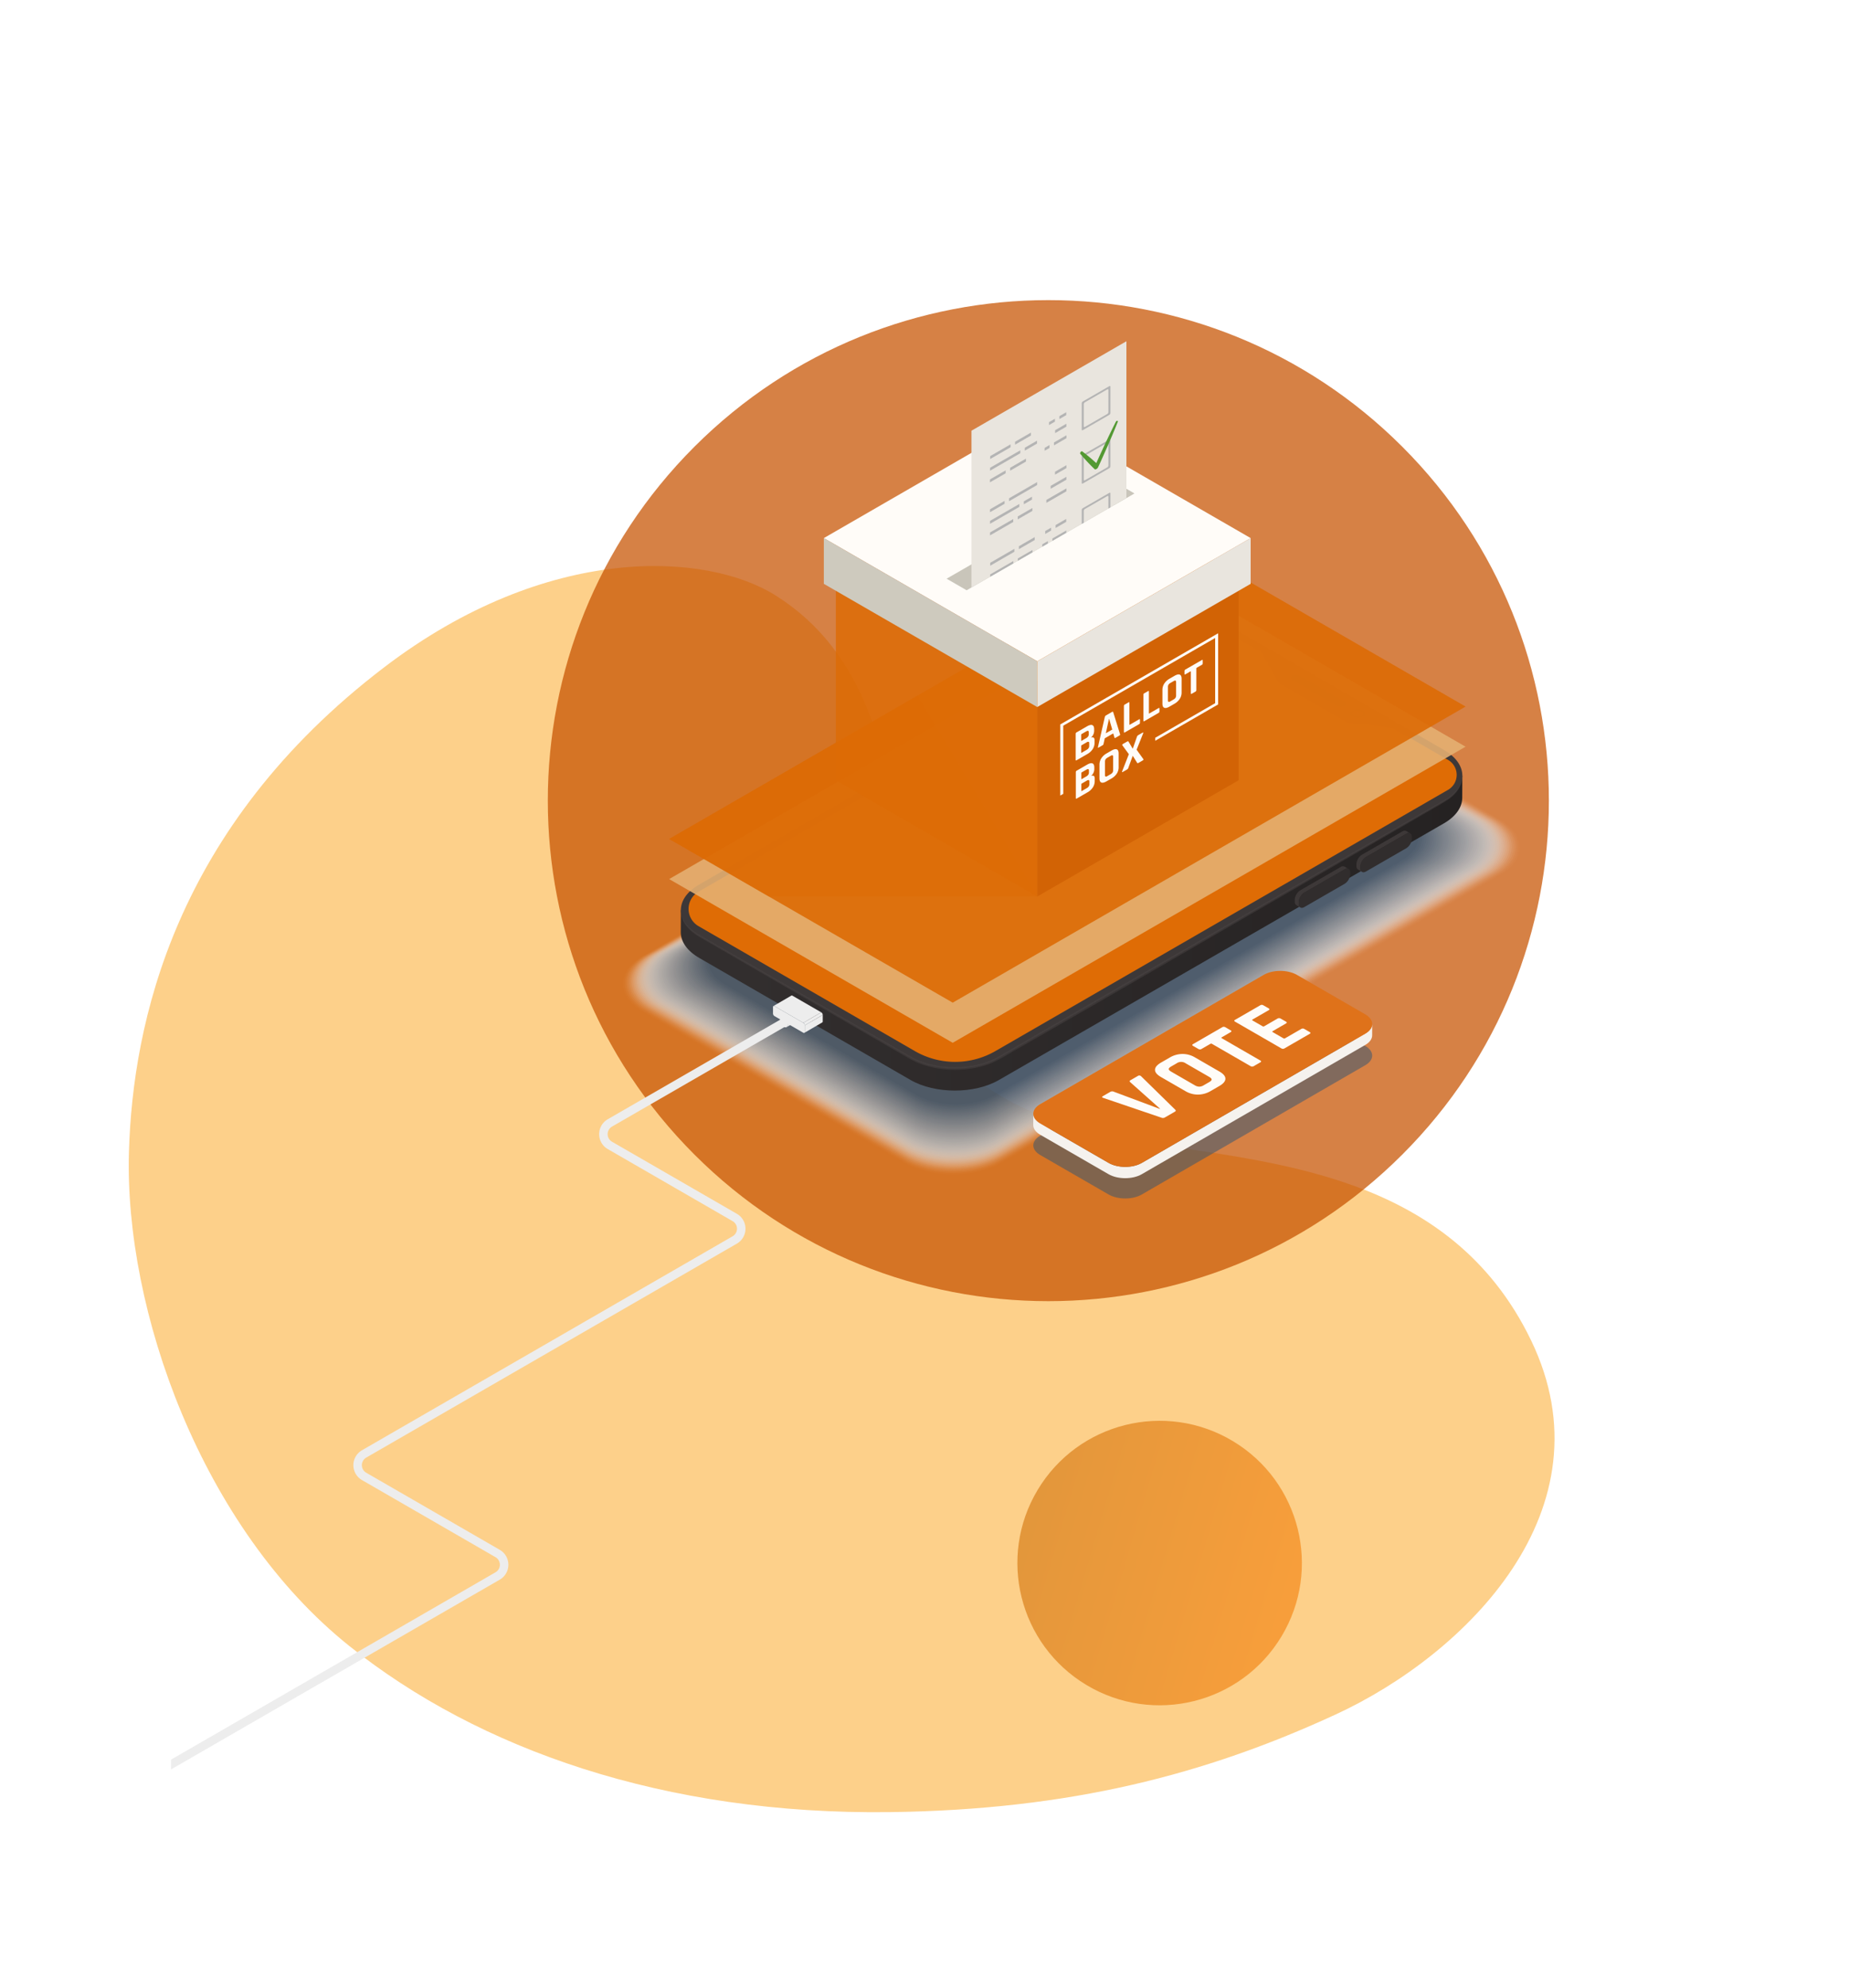 <svg xmlns="http://www.w3.org/2000/svg" xmlns:xlink="http://www.w3.org/1999/xlink" width="1046.13" height="1124.972" viewBox="0 0 1046.13 1124.972"><defs><linearGradient id="a" x1="0.066" y1="0.761" x2="1.269" y2="0.448" gradientUnits="objectBoundingBox"><stop offset="0" stop-color="#ac4704"/><stop offset="1" stop-color="#ff6804"/></linearGradient><filter id="b" x="140.135" y="0" width="905.995" height="905.995" filterUnits="userSpaceOnUse"><feOffset dy="15" input="SourceAlpha"/><feGaussianBlur stdDeviation="17.5" result="c"/><feFlood flood-opacity="0.161"/><feComposite operator="in" in2="c"/><feComposite in="SourceGraphic"/></filter><linearGradient id="d" x1="0.077" y1="0.5" x2="1.077" y2="0.5" gradientUnits="objectBoundingBox"><stop offset="0" stop-color="#322e2e"/><stop offset="1" stop-color="#242121"/></linearGradient><clipPath id="e"><path d="M290.492,174.48,202.813,225.1V108.945l87.679-50.621Z" transform="translate(-202.813 -58.323)" fill="none"/></clipPath></defs><g transform="translate(169.63 -156.621)"><ellipse cx="80.475" cy="80.475" rx="80.475" ry="80.475" transform="translate(458.941 930.557) rotate(31)" opacity="0.6" fill="url(#a)"/><path d="M24.541,540.382C83.753,677.694,185.72,727.22,255.472,746.86c86.458,24.35,216.729,11.586,301.78-53.41,74.063-56.6,135.733-149.491,165.076-274.06,23.381-99.259,22.487-178.429,7.367-257.974S654.927-18.645,551.057,2.979,418.086,122.3,389.228,188.3c-41.454,94.8-86.061,114.147-167.067,99.009S81.171,275.11,38.81,315.65C5.173,347.841-21.374,433.907,24.541,540.382Z" transform="translate(566.199 379.574) rotate(76)" fill="#fb9c0b" opacity="0.48" style="mix-blend-mode:multiply;isolation:isolate"/><g transform="translate(-59.66 194.121)"><g transform="matrix(1, 0, 0, 1, -109.97, -37.5)" filter="url(#b)"><path d="M283.194,0C439.6,0,566.389,126.79,566.389,283.194S439.6,566.389,283.194,566.389,0,439.6,0,283.194,126.79,0,283.194,0Z" transform="translate(192.64 438) rotate(-45)" fill="#c65301" opacity="0.73"/></g><g transform="translate(-13.198 128.186)"><g transform="translate(254.722 141.458)"><g transform="translate(0 42.112)"><g transform="translate(0 21.815)" opacity="0.8"><path d="M122.424,323.3,405.746,159.882c15.065-8.752,39.595-8.747,54.759.009l148.784,85.935c15.162,8.756,15.238,22.967.175,31.719L326.142,440.962c-15.082,8.763-39.595,8.745-54.757-.011L122.6,355.017C107.437,346.261,107.34,332.061,122.424,323.3Z" transform="translate(-111.169 -153.321)" fill="#fff" opacity="0" style="mix-blend-mode:multiply;isolation:isolate"/><path d="M122.832,322.869,405.106,160.056c15.013-8.719,39.458-8.715,54.569.009L607.66,245.539c15.108,8.726,15.186,22.887.173,31.61L325.56,439.96c-15.03,8.734-39.458,8.717-54.566-.009L123.005,354.48C107.9,345.752,107.8,331.6,122.832,322.869Z" transform="translate(-110.65 -153.091)" fill="#fbfcfc" opacity="0.02" style="mix-blend-mode:multiply;isolation:isolate"/><path d="M123.242,322.44,404.465,160.232c14.961-8.689,39.322-8.685,54.38.009l147.186,85.012c15.056,8.7,15.132,22.809.173,31.5L324.98,438.96c-14.98,8.7-39.322,8.685-54.378-.011L123.413,353.94C108.357,345.244,108.26,331.142,123.242,322.44Z" transform="translate(-110.13 -152.86)" fill="#f7f8fa" opacity="0.039" style="mix-blend-mode:multiply;isolation:isolate"/><path d="M123.65,322.01l280.176-161.6c14.907-8.659,39.184-8.657,54.188.009L604.4,244.966c15,8.667,15.08,22.729.173,31.39L324.4,437.96c-14.926,8.672-39.186,8.654-54.188-.011L123.821,353.4C108.819,344.735,108.719,330.682,123.65,322.01Z" transform="translate(-109.61 -152.63)" fill="#f3f5f7" opacity="0.059" style="mix-blend-mode:multiply;isolation:isolate"/><path d="M124.058,321.582l279.128-161c14.855-8.628,39.048-8.624,54,.009l145.586,84.09c14.95,8.635,15.026,22.647.171,31.28l-279.128,161c-14.875,8.644-39.048,8.626-54-.009L124.229,352.861C109.278,344.226,109.181,330.223,124.058,321.582Z" transform="translate(-109.091 -152.4)" fill="#eff2f4" opacity="0.078" style="mix-blend-mode:multiply;isolation:isolate"/><path d="M124.466,321.152,402.545,160.758c14.8-8.6,38.911-8.594,53.812.009l144.786,83.628c14.9,8.6,14.974,22.569.171,31.169L323.233,435.958c-14.822,8.611-38.909,8.594-53.808-.011L124.637,352.323C109.738,343.717,109.641,329.765,124.466,321.152Z" transform="translate(-108.571 -152.169)" fill="#eaeef2" opacity="0.098" style="mix-blend-mode:multiply;isolation:isolate"/><path d="M124.874,320.722,401.9,160.934c14.751-8.568,38.775-8.564,53.622.009l143.989,83.165c14.844,8.574,14.92,22.489.169,31.059L322.653,434.958c-14.771,8.581-38.775,8.564-53.619-.011L125.043,351.784C110.2,343.209,110.1,329.305,124.874,320.722Z" transform="translate(-108.052 -151.939)" fill="#e6ebef" opacity="0.118" style="mix-blend-mode:multiply;isolation:isolate"/><path d="M125.282,320.3,401.266,161.111c14.7-8.54,38.635-8.536,53.431.009l143.186,82.7c14.794,8.544,14.868,22.409.171,30.951L322.071,433.956c-14.719,8.551-38.637,8.536-53.429-.009l-143.191-82.7C110.658,342.7,110.561,328.847,125.282,320.3Z" transform="translate(-107.533 -151.709)" fill="#e2e8ec" opacity="0.137" style="mix-blend-mode:multiply;isolation:isolate"/><path d="M125.69,319.867,400.625,161.285c14.647-8.507,38.5-8.5,53.241.009l142.388,82.242c14.74,8.514,14.816,22.331.169,30.841L321.488,432.956c-14.665,8.52-38.5,8.5-53.239-.011l-142.391-82.24C111.118,342.191,111.023,328.387,125.69,319.867Z" transform="translate(-107.013 -151.479)" fill="#dee4ea" opacity="0.157" style="mix-blend-mode:multiply;isolation:isolate"/><path d="M126.1,319.437,399.985,161.461c14.6-8.477,38.362-8.473,53.053.009l141.589,81.779c14.686,8.484,14.762,22.251.166,30.731L320.906,431.956c-14.613,8.49-38.362,8.473-53.049-.011L126.267,350.168C111.578,341.684,111.483,327.927,126.1,319.437Z" transform="translate(-106.493 -151.248)" fill="#dae1e7" opacity="0.176" style="mix-blend-mode:multiply;isolation:isolate"/><path d="M126.506,319.008,399.344,161.636c14.544-8.447,38.226-8.443,52.863.009L593,242.962c14.637,8.453,14.71,22.171.169,30.62L320.324,430.953c-14.561,8.46-38.224,8.445-52.861-.009L126.675,349.628C112.038,341.174,111.943,327.467,126.506,319.008Z" transform="translate(-105.974 -151.017)" fill="#d6dde4" opacity="0.196" style="mix-blend-mode:multiply;isolation:isolate"/><path d="M126.914,318.579,398.706,161.813c14.49-8.419,38.088-8.414,52.672.006l139.989,80.856c14.583,8.423,14.656,22.093.167,30.512L319.744,429.954c-14.509,8.43-38.088,8.412-52.672-.011L127.081,349.089C112.5,340.666,112.4,327.009,126.914,318.579Z" transform="translate(-105.455 -150.788)" fill="#d2dae2" opacity="0.216" style="mix-blend-mode:multiply;isolation:isolate"/><path d="M127.322,318.15,398.065,161.987c14.438-8.386,37.951-8.382,52.482.009l139.191,80.394c14.531,8.393,14.6,22.013.167,30.4L319.161,428.954c-14.457,8.4-37.952,8.382-52.482-.011L127.488,348.549C112.958,340.159,112.865,326.549,127.322,318.15Z" transform="translate(-104.935 -150.557)" fill="#ced7df" opacity="0.235" style="mix-blend-mode:multiply;isolation:isolate"/><path d="M127.73,317.72,397.425,162.163c14.386-8.356,37.813-8.352,52.294.009L588.108,242.1c14.479,8.363,14.552,21.931.166,30.289L318.579,427.951c-14.405,8.369-37.813,8.354-52.292-.009L127.9,348.012C113.418,339.649,113.325,326.089,127.73,317.72Z" transform="translate(-104.415 -150.327)" fill="#c9d3dc" opacity="0.255" style="mix-blend-mode:multiply;isolation:isolate"/><path d="M128.138,317.29,396.787,162.339c14.332-8.326,37.675-8.321,52.1.009l137.591,79.47c14.425,8.332,14.5,21.853.164,30.181L318,426.951c-14.351,8.339-37.677,8.321-52.1-.011L128.3,347.472C113.878,339.139,113.785,325.629,128.138,317.29Z" transform="translate(-103.896 -150.096)" fill="#c5d0da" opacity="0.275" style="mix-blend-mode:multiply;isolation:isolate"/><path d="M128.546,316.862l267.6-154.349c14.282-8.3,37.539-8.291,51.914.009l136.791,79.01c14.373,8.3,14.446,21.773.164,30.071l-267.6,154.349c-14.3,8.306-37.539,8.291-51.912-.011L128.711,346.933C114.338,338.631,114.245,325.171,128.546,316.862Z" transform="translate(-103.377 -149.866)" fill="#c1cdd7" opacity="0.294" style="mix-blend-mode:multiply;isolation:isolate"/><path d="M128.954,316.433,395.506,162.689c14.23-8.265,37.4-8.261,51.726.009L583.22,241.245c14.321,8.272,14.394,21.693.164,29.961L316.835,424.949c-14.25,8.278-37.4,8.263-51.723-.009L129.119,346.4C114.8,338.124,114.7,324.711,128.954,316.433Z" transform="translate(-102.857 -149.636)" fill="#bdc9d4" opacity="0.314" style="mix-blend-mode:multiply;isolation:isolate"/><path d="M129.362,316l265.5-153.138c14.178-8.235,37.266-8.231,51.535.009l135.191,78.085c14.269,8.242,14.341,21.616.164,29.853l-265.5,153.138c-14.2,8.248-37.266,8.231-51.533-.011L129.526,345.856C115.257,337.614,115.166,324.251,129.362,316Z" transform="translate(-102.337 -149.405)" fill="#b9c6d2" opacity="0.333" style="mix-blend-mode:multiply;isolation:isolate"/><path d="M129.77,315.574,394.226,163.041c14.124-8.2,37.128-8.2,51.345.006l134.391,77.624c14.215,8.211,14.286,21.536.162,29.742L315.67,422.949c-14.144,8.216-37.128,8.2-51.343-.011L129.934,345.316C115.719,337.105,115.626,323.792,129.77,315.574Z" transform="translate(-101.818 -149.175)" fill="#b5c3cf" opacity="0.353" style="mix-blend-mode:multiply;isolation:isolate"/><path d="M130.18,315.145,393.585,163.216c14.072-8.174,36.989-8.17,51.155.009l133.591,77.161c14.163,8.181,14.237,21.456.162,29.632L315.088,421.947c-14.09,8.188-36.989,8.17-51.153-.009L130.342,344.777C116.179,336.6,116.086,323.332,130.18,315.145Z" transform="translate(-101.298 -148.945)" fill="#b1bfcc" opacity="0.373" style="mix-blend-mode:multiply;isolation:isolate"/><path d="M130.588,314.718,392.945,163.391c14.021-8.144,36.853-8.14,50.967.009L576.7,240.1c14.111,8.151,14.183,21.378.162,29.522L314.506,420.947c-14.038,8.155-36.853,8.14-50.962-.011l-132.8-76.7C116.639,336.089,116.546,322.873,130.588,314.718Z" transform="translate(-100.779 -148.714)" fill="#adbcca" opacity="0.392" style="mix-blend-mode:multiply;isolation:isolate"/><path d="M131,314.288,392.3,163.567c13.969-8.114,36.717-8.11,50.776.006l131.994,76.238c14.057,8.12,14.128,21.3.16,29.414L313.926,419.947c-13.988,8.125-36.717,8.11-50.774-.011l-132-76.236C117.1,335.58,117.008,322.413,131,314.288Z" transform="translate(-100.259 -148.484)" fill="#a9b9c7" opacity="0.412" style="mix-blend-mode:multiply;isolation:isolate"/><path d="M131.4,313.859,391.666,163.742c13.917-8.082,36.579-8.079,50.586.009l131.192,75.778c14.008,8.088,14.077,21.216.162,29.3L313.344,418.945c-13.934,8.1-36.579,8.079-50.584-.009l-131.2-75.775C117.558,335.071,117.468,321.954,131.4,313.859Z" transform="translate(-99.74 -148.254)" fill="#a4b5c4" opacity="0.431" style="mix-blend-mode:multiply;isolation:isolate"/><path d="M131.812,313.43,391.025,163.918c13.865-8.053,36.442-8.049,50.4.009l130.394,75.315c13.954,8.058,14.025,21.136.16,29.191L312.761,417.945c-13.882,8.064-36.442,8.049-50.4-.011L131.972,342.621C118.018,334.564,117.927,321.494,131.812,313.43Z" transform="translate(-99.22 -148.023)" fill="#a0b2c2" opacity="0.451" style="mix-blend-mode:multiply;isolation:isolate"/><path d="M132.22,313,390.385,164.094c13.813-8.023,36.306-8.019,50.208.009l129.594,74.852c13.9,8.027,13.971,21.058.158,29.083L312.18,416.945c-13.83,8.034-36.3,8.019-50.206-.011l-129.6-74.85C118.478,334.054,118.388,321.034,132.22,313Z" transform="translate(-98.701 -147.793)" fill="#9cafbf" opacity="0.471" style="mix-blend-mode:multiply;isolation:isolate"/><path d="M132.628,312.571l257.117-148.3c13.761-7.993,36.168-7.988,50.018.007l128.8,74.392c13.847,8,13.917,20.978.158,28.973L311.6,415.942c-13.776,8.006-36.168,7.989-50.015-.009l-128.8-74.39C118.938,333.545,118.848,320.575,132.628,312.571Z" transform="translate(-98.181 -147.562)" fill="#98abbc" opacity="0.49" style="mix-blend-mode:multiply;isolation:isolate"/><path d="M133.036,312.143l256.07-147.7c13.707-7.963,36.03-7.958,49.827.009l127.994,73.929c13.8,7.969,13.867,20.9.158,28.863l-256.068,147.7c-13.727,7.973-36.032,7.958-49.827-.011l-128-73.927C119.4,333.038,119.309,320.116,133.036,312.143Z" transform="translate(-97.662 -147.333)" fill="#94a8ba" opacity="0.51" style="mix-blend-mode:multiply;isolation:isolate"/><path d="M133.444,311.713,388.465,164.62c13.655-7.932,35.893-7.928,49.639.009L565.3,238.1c13.744,7.939,13.813,20.82.158,28.754L310.435,413.943c-13.675,7.943-35.893,7.928-49.637-.011L133.6,340.467C119.858,332.529,119.769,319.656,133.444,311.713Z" transform="translate(-97.142 -147.102)" fill="#90a4b7" opacity="0.529" style="mix-blend-mode:multiply;isolation:isolate"/><path d="M133.852,311.284,387.825,164.8c13.6-7.9,35.757-7.9,49.449.007l126.4,73.006c13.69,7.909,13.759,20.74.156,28.644L309.853,412.94c-13.621,7.913-35.757,7.9-49.447-.009l-126.4-73C120.318,332.019,120.229,319.2,133.852,311.284Z" transform="translate(-96.623 -146.872)" fill="#8ca1b4" opacity="0.549" style="mix-blend-mode:multiply;isolation:isolate"/><path d="M134.26,310.854,387.187,164.972c13.549-7.872,35.619-7.867,49.259.006L562.04,237.522c13.638,7.878,13.707,20.66.158,28.534L309.271,411.94c-13.569,7.883-35.619,7.867-49.257-.011l-125.6-72.541C120.778,331.512,120.689,318.737,134.26,310.854Z" transform="translate(-96.104 -146.641)" fill="#889eb2" opacity="0.569" style="mix-blend-mode:multiply;isolation:isolate"/><path d="M134.668,310.426,386.546,165.146c13.5-7.842,35.483-7.837,49.068.009l124.8,72.083c13.586,7.846,13.655,20.58.156,28.421L308.688,410.941c-13.515,7.852-35.48,7.837-49.066-.011l-124.8-72.081C121.238,331,121.151,318.28,134.668,310.426Z" transform="translate(-95.584 -146.411)" fill="#839aaf" opacity="0.588" style="mix-blend-mode:multiply;isolation:isolate"/><path d="M135.076,310,385.905,165.322c13.448-7.811,35.344-7.807,48.88.009l124,71.62c13.532,7.816,13.6,20.5.153,28.313L308.108,409.938c-13.465,7.822-35.346,7.807-48.878-.009l-124-71.618C121.7,330.494,121.611,317.82,135.076,310Z" transform="translate(-95.064 -146.181)" fill="#7f97ac" opacity="0.608" style="mix-blend-mode:multiply;isolation:isolate"/><path d="M135.484,309.569,385.265,165.5c13.4-7.781,35.208-7.777,48.69.006l123.2,71.16c13.482,7.785,13.549,20.42.156,28.2L307.526,408.938c-13.413,7.792-35.208,7.777-48.688-.011l-123.2-71.155C122.157,329.984,122.071,317.36,135.484,309.569Z" transform="translate(-94.545 -145.95)" fill="#7b94aa" opacity="0.627" style="mix-blend-mode:multiply;isolation:isolate"/><path d="M135.892,309.14,384.626,165.672c13.342-7.749,35.07-7.746,48.5.009l122.4,70.7c13.428,7.755,13.5,20.342.154,28.093L306.944,407.938c-13.359,7.761-35.072,7.746-48.5-.011l-122.4-70.695C122.619,329.478,122.531,316.9,135.892,309.14Z" transform="translate(-94.025 -145.72)" fill="#7790a7" opacity="0.647" style="mix-blend-mode:multiply;isolation:isolate"/><path d="M136.3,308.711,383.986,165.849c13.29-7.72,34.933-7.716,48.31.009l121.6,70.234c13.374,7.725,13.443,20.262.154,27.985L306.362,406.936c-13.307,7.731-34.934,7.716-48.307-.009l-121.6-70.234C123.079,328.968,122.991,316.442,136.3,308.711Z" transform="translate(-93.506 -145.49)" fill="#738da4" opacity="0.667" style="mix-blend-mode:multiply;isolation:isolate"/><path d="M136.71,308.281,383.345,166.025c13.238-7.69,34.8-7.686,48.122.007l120.8,69.774c13.324,7.695,13.391,20.182.154,27.874L305.779,405.936c-13.255,7.7-34.795,7.686-48.119-.009l-120.8-69.772C123.539,328.459,123.452,315.982,136.71,308.281Z" transform="translate(-92.986 -145.259)" fill="#6f8aa2" opacity="0.686" style="mix-blend-mode:multiply;isolation:isolate"/><path d="M137.118,307.852,382.7,166.2c13.186-7.66,34.661-7.656,47.931.007l120,69.311c13.27,7.666,13.337,20.1.151,27.764L305.2,404.936c-13.2,7.669-34.661,7.653-47.931-.011l-120-69.309C124,327.952,123.912,315.522,137.118,307.852Z" transform="translate(-92.466 -145.029)" fill="#6b869f" opacity="0.706" style="mix-blend-mode:multiply;isolation:isolate"/><path d="M137.526,307.423l244.54-141.048c13.134-7.627,34.52-7.625,47.741.009l119.2,68.848c13.218,7.636,13.285,20.024.151,27.656L304.617,403.934c-13.151,7.64-34.523,7.625-47.741-.009l-119.2-68.848C124.459,327.443,124.372,315.063,137.526,307.423Z" transform="translate(-91.947 -144.799)" fill="#67839c" opacity="0.725" style="mix-blend-mode:multiply;isolation:isolate"/><path d="M137.934,306.994,381.426,166.551c13.082-7.6,34.384-7.6,47.553.006l118.4,68.388c13.167,7.606,13.234,19.944.151,27.546L304.035,402.934c-13.1,7.61-34.384,7.6-47.551-.009l-118.4-68.388C124.919,326.934,124.832,314.6,137.934,306.994Z" transform="translate(-91.428 -144.568)" fill="#63809a" opacity="0.745" style="mix-blend-mode:multiply;isolation:isolate"/><path d="M138.342,306.564,380.785,166.727c13.03-7.569,34.248-7.565,47.363.006l117.6,67.928c13.112,7.573,13.179,19.864.151,27.433L303.452,401.932c-13.045,7.58-34.248,7.565-47.361-.009L138.491,334C125.378,326.424,125.294,314.144,138.342,306.564Z" transform="translate(-90.908 -144.338)" fill="#5e7c97" opacity="0.765" style="mix-blend-mode:multiply;isolation:isolate"/><path d="M138.75,306.135,380.144,166.9c12.978-7.537,34.112-7.532,47.174.009l116.8,67.465c13.061,7.543,13.125,19.784.149,27.323L302.87,400.931c-12.993,7.55-34.11,7.535-47.17-.009L138.9,333.46C125.838,325.917,125.754,313.684,138.75,306.135Z" transform="translate(-90.388 -144.107)" fill="#5a7994" opacity="0.784" style="mix-blend-mode:multiply;isolation:isolate"/><path d="M139.158,305.706,379.506,167.077c12.924-7.506,33.974-7.5,46.982.009l116,67c13.006,7.513,13.073,19.7.147,27.215L302.29,399.932c-12.942,7.519-33.973,7.5-46.982-.009l-116-67C126.3,325.408,126.214,313.225,139.158,305.706Z" transform="translate(-89.869 -143.877)" fill="#567692" opacity="0.804" style="mix-blend-mode:multiply;isolation:isolate"/><path d="M139.566,305.277l239.3-138.023c12.872-7.478,33.837-7.474,46.794.006l115.2,66.542c12.957,7.483,13.022,19.626.149,27.1L301.708,398.93c-12.89,7.489-33.837,7.474-46.792-.009l-115.2-66.537C126.758,324.9,126.674,312.766,139.566,305.277Z" transform="translate(-89.35 -143.647)" fill="#52728f" opacity="0.824" style="mix-blend-mode:multiply;isolation:isolate"/><path d="M139.974,304.847,378.225,167.429c12.821-7.448,33.7-7.444,46.6.006l114.4,66.079c12.9,7.452,12.968,19.547.147,26.995L301.126,397.929c-12.838,7.459-33.7,7.444-46.6-.009l-114.4-66.077C127.218,324.391,127.134,312.306,139.974,304.847Z" transform="translate(-88.83 -143.416)" fill="#4e6f8c" opacity="0.843" style="mix-blend-mode:multiply;isolation:isolate"/><path d="M140.382,304.418,377.586,167.6c12.767-7.416,33.561-7.413,46.414.009l113.6,65.616c12.849,7.422,12.916,19.467.147,26.887L300.544,396.93c-12.784,7.426-33.563,7.413-46.411-.009L140.529,331.3C127.678,323.882,127.6,311.847,140.382,304.418Z" transform="translate(-88.311 -143.186)" fill="#4a6b8a" opacity="0.863" style="mix-blend-mode:multiply;isolation:isolate"/><path d="M140.79,303.991,376.946,167.78c12.717-7.387,33.424-7.383,46.223.006l112.8,65.156c12.8,7.392,12.864,19.389.147,26.776L299.962,395.928c-12.732,7.4-33.424,7.383-46.221-.009l-112.8-65.154C128.138,323.373,128.056,311.387,140.79,303.991Z" transform="translate(-87.791 -142.956)" fill="#466887" opacity="0.882" style="mix-blend-mode:multiply;isolation:isolate"/><path d="M141.2,303.562,376.305,167.955c12.665-7.357,33.288-7.353,46.035.007l112,64.693c12.745,7.362,12.81,19.309.145,26.666L299.382,394.927c-12.682,7.368-33.288,7.353-46.033-.009l-112-64.691C128.6,322.866,128.516,310.928,141.2,303.562Z" transform="translate(-87.272 -142.726)" fill="#426584" opacity="0.902" style="mix-blend-mode:multiply;isolation:isolate"/><path d="M141.606,303.132l234.059-135c12.613-7.327,33.152-7.323,45.847.006l111.2,64.23c12.693,7.331,12.756,19.229.145,26.558l-234.059,135c-12.628,7.336-33.152,7.323-45.843-.009L141.75,329.688C129.06,322.357,128.975,310.468,141.606,303.132Z" transform="translate(-86.752 -142.495)" fill="#3d6182" opacity="0.922" style="mix-blend-mode:multiply;isolation:isolate"/><path d="M142.013,302.7l233.012-134.4c12.559-7.295,33.014-7.292,45.655.009l110.4,63.77c12.641,7.3,12.706,19.149.145,26.445l-233.01,134.4c-12.576,7.308-33.014,7.292-45.655-.009l-110.4-63.768C129.519,321.848,129.437,310.009,142.013,302.7Z" transform="translate(-86.232 -142.265)" fill="#395e7f" opacity="0.941" style="mix-blend-mode:multiply;isolation:isolate"/><path d="M142.421,302.274,374.385,168.482c12.507-7.266,32.875-7.262,45.467.007l109.6,63.309c12.587,7.271,12.652,19.069.145,26.335L297.635,391.925c-12.524,7.275-32.875,7.262-45.464-.009l-109.6-63.307C129.979,321.339,129.9,309.549,142.421,302.274Z" transform="translate(-85.713 -142.035)" fill="#355b7c" opacity="0.961" style="mix-blend-mode:multiply;isolation:isolate"/><path d="M142.829,301.845,373.745,168.658c12.455-7.236,32.739-7.232,45.276.006l108.8,62.847c12.535,7.241,12.6,18.989.143,26.225L297.053,390.925c-12.47,7.245-32.739,7.232-45.274-.009l-108.8-62.845C130.439,320.831,130.357,309.089,142.829,301.845Z" transform="translate(-85.193 -141.804)" fill="#31577a" opacity="0.98" style="mix-blend-mode:multiply;isolation:isolate"/><path d="M143.238,301.415,373.1,168.831c12.4-7.2,32.6-7.2,45.088.009l108,62.384c12.483,7.21,12.546,18.909.143,26.117L296.473,389.923c-12.421,7.217-32.6,7.2-45.086-.009l-108-62.382C130.9,320.322,130.817,308.63,143.238,301.415Z" transform="translate(-84.674 -141.574)" fill="#2d5477" style="mix-blend-mode:multiply;isolation:isolate"/></g><g transform="translate(33.67)"><path d="M126.8,260.69,568.943,184.7l-.054,12.494c-.015,5.215-3.442,10.419-10.282,14.394L306.772,356.838c-13.789,8.008-36.192,7.993-50.05-.009L137.19,287.784c-6.975-4.028-10.462-9.318-10.447-14.6Z" transform="translate(-126.743 -95.05)" fill="url(#d)"/><path d="M139.5,323.558l115.364,66.373a49.132,49.132,0,0,0,31.029,5.853c6.043-.863,11.039-2.106,12.165-2.757L558.9,242.432c5.2-3,11.69-10.23,3.738-19.188L440.6,151.816c-9.3-5.6-22.874-9.076-33.64-7.7-4.769.608-10.737,1.779-13.445,3.342L133.856,296.769C122.65,303.24,128.3,317.089,139.5,323.558Z" transform="translate(-125.558 -142.555)" fill="#df6c05"/><path d="M137.216,323.471l119.532,69.041c13.858,8,36.263,8.021,50.05.011L558.633,247.27c13.77-8,13.7-20.989-.158-28.992L438.943,149.235c-13.858-8-36.28-8.006-50.05-.006L137.056,294.481C123.269,302.489,123.358,315.468,137.216,323.471Zm121.917,65.19L136.755,317.976a11.244,11.244,0,0,1,0-19.475L390.968,151.786a44.986,44.986,0,0,1,44.987,0L454.9,162.732a2.44,2.44,0,0,1,.9.912l8.927,15.85a3.536,3.536,0,0,0,1.31,1.325L503.3,202.344a3.32,3.32,0,0,0,1.278.424l23.691,2.77a4.486,4.486,0,0,1,1.717.569l30.823,17.8a9.8,9.8,0,0,1,0,16.972L304.735,388.668A45.6,45.6,0,0,1,259.133,388.662Z" transform="translate(-126.713 -143.231)" fill="#3d3838"/><path d="M291.77,158.932l24.906,14.382c1.373.793,1.522,1.991.333,2.679a5.15,5.15,0,0,1-4.635-.195l-24.906-14.384c-1.373-.791-1.52-1.989-.333-2.677A5.15,5.15,0,0,1,291.77,158.932Z" transform="translate(58.699 -125.75)" fill="#191414"/><g transform="translate(347.384 120.73)"><g transform="translate(34.886)"><path d="M303.871,216.326a7.475,7.475,0,0,1,1.038-1.991,5.915,5.915,0,0,1,1.76-1.641l22.865-13.2a2.2,2.2,0,0,1,2.192-.218l2.266,1.3a2.186,2.186,0,0,0-2.192.216l-22.867,13.2a5.886,5.886,0,0,0-1.76,1.641,7.515,7.515,0,0,0-1.04,1.991,5.563,5.563,0,0,0-.311,1.758v.99a2.19,2.19,0,0,0,.925,2.026l-2.264-1.3a2.194,2.194,0,0,1-.925-2.026v-.99A5.517,5.517,0,0,1,303.871,216.326Z" transform="translate(-303.557 -199.073)" fill="#3d3838"/><path d="M307.715,213.3l22.867-13.2c1.727-.99,3.111-.182,3.109,1.82v.99a6.853,6.853,0,0,1-3.111,5.388l-22.867,13.2c-1.71.982-3.109.162-3.109-1.818v-.99A6.853,6.853,0,0,1,307.715,213.3Z" transform="translate(-302.34 -198.375)" fill="#312d2d"/></g><g transform="translate(0 20.14)"><path d="M287.734,225.642a7.482,7.482,0,0,1,1.04-1.991,5.908,5.908,0,0,1,1.758-1.641l22.867-13.2a2.192,2.192,0,0,1,2.192-.218l2.264,1.3a2.187,2.187,0,0,0-2.192.218l-22.867,13.2a5.912,5.912,0,0,0-1.76,1.641A7.442,7.442,0,0,0,290,226.941a5.5,5.5,0,0,0-.314,1.756v.99a2.2,2.2,0,0,0,.925,2.028l-2.264-1.3a2.194,2.194,0,0,1-.925-2.026v-.99A5.506,5.506,0,0,1,287.734,225.642Z" transform="translate(-287.421 -208.389)" fill="#3d3838"/><path d="M291.579,222.611l22.867-13.2c1.73-.99,3.111-.182,3.109,1.82v.99a6.848,6.848,0,0,1-3.111,5.388l-22.867,13.2c-1.708.982-3.109.162-3.109-1.82V228A6.858,6.858,0,0,1,291.579,222.611Z" transform="translate(-286.204 -207.691)" fill="#312d2d"/></g></g><g transform="translate(378.822 52.041)"><path d="M303.231,171.555a6.7,6.7,0,0,0,6.082,0c1.673-.973,1.667-2.549-.017-3.522a6.706,6.706,0,0,0-6.084,0C301.538,169,301.547,170.582,303.231,171.555Z" transform="translate(-301.962 -167.302)" fill="#191414"/><g transform="translate(1.084 0.627)"><path d="M307.85,170.8a4.955,4.955,0,0,1-4.495-.117c-1.219-.75-1.185-1.918.08-2.605a4.959,4.959,0,0,1,4.5.117C309.152,168.941,309.115,170.109,307.85,170.8Z" transform="translate(-302.463 -167.592)" fill="#cfd5d5" opacity="0.1"/><path d="M306.092,169.682a2.69,2.69,0,0,1-2.443-.063.748.748,0,0,1,.043-1.414,2.7,2.7,0,0,1,2.445.061A.749.749,0,0,1,306.092,169.682Z" transform="translate(-301.648 -167.185)" fill="#cfd5d5" opacity="0.1"/><path d="M304.753,168.878a1,1,0,0,1-.906-.024.277.277,0,0,1,.017-.523.994.994,0,0,1,.9.024A.276.276,0,0,1,304.753,168.878Z" transform="translate(-301.063 -166.846)" fill="#cfd5d5" opacity="0.2" style="mix-blend-mode:screen;isolation:isolate"/></g></g><path d="M126.992,262.726a.109.109,0,0,1,.13.084,14.4,14.4,0,0,0,2.906,5.18,23.281,23.281,0,0,0,5.364,4.7c2.4,1.477,5.3,3.079,8.49,4.934l53.01,30.512c10.968,6.313,22.85,13.151,35.416,20.385l19.337,11.13c3.332,1.868,6.551,3.976,10.1,5.338a50.217,50.217,0,0,0,11.18,2.938,57.916,57.916,0,0,0,23.57-1.317c7.757-1.939,14.518-7,21.8-10.948,14.375-8.319,28.977-16.773,43.581-25.226,58.51-33.638,93.711-53.818,137.593-79.049,21.944-12.609,40.23-23.116,53.031-30.473,3.174-1.881,6.134-3.386,8.419-5.007a22.813,22.813,0,0,0,5.12-4.944,15.581,15.581,0,0,0,2.093-3.909,9.676,9.676,0,0,0,.424-1.483c.071.013.043.538-.2,1.546a13.257,13.257,0,0,1-1.8,4.2,19.828,19.828,0,0,1-5.085,5.347,97.913,97.913,0,0,1-8.453,5.154l-52.932,30.648c-43.811,25.354-78.915,45.7-137.327,79.507-14.63,8.408-29.258,16.818-43.657,25.094-7.271,3.9-14.014,8.972-22.2,11.037a59.427,59.427,0,0,1-24.195,1.282,51.674,51.674,0,0,1-11.5-3.061c-3.716-1.446-6.975-3.6-10.265-5.457q-9.881-5.724-19.3-11.186c-12.544-7.273-24.4-14.146-35.353-20.491-21.9-12.691-40.146-23.267-52.919-30.672-3.169-1.894-6.092-3.4-8.492-5.057A24.143,24.143,0,0,1,129.5,268.4a14.032,14.032,0,0,1-2.166-4.028,11.318,11.318,0,0,1-.424-1.509A.122.122,0,0,1,126.992,262.726Z" transform="translate(-126.549 -94.033)" fill="#4b4444" opacity="0.5"/></g></g><path d="M413.878,134.253,574.31,226.881,284.137,394.413,123.7,301.785Z" transform="translate(-96.604 -111.552)" fill="#e4af71" opacity="0.9" style="mix-blend-mode:screen;isolation:isolate"/><path d="M413.878,123.753,574.31,216.381,284.137,383.913,123.7,291.285Z" transform="translate(-96.604 -123.753)" fill="#dd6b05" opacity="0.9" style="mix-blend-mode:screen;isolation:isolate"/></g><g transform="translate(0 397.56)"><g transform="translate(340.568)"><g style="isolation:isolate"><path d="M159.518,256.712l.009-3.7,10.151-5.917-.007,3.7a.589.589,0,0,1-.245.538l-10.153,5.917A.584.584,0,0,0,159.518,256.712Z" transform="translate(-141.525 -236.108)" fill="#ededed"/><path d="M161.649,242.267a.59.59,0,0,1,.6.058l16.308,9.415L168.4,257.657l-16.308-9.415a.6.6,0,0,0-.6-.061Z" transform="translate(-151.244 -242.21)" fill="#ededed"/><path d="M169.164,246.446a1.854,1.854,0,0,1,.841,1.453l-10.151,5.917a1.853,1.853,0,0,0-.844-1.453Z" transform="translate(-141.853 -236.915)" fill="#ededed"/><path d="M151.393,245.435c0-.533.378-.749.841-.479l16.308,9.415a1.853,1.853,0,0,1,.844,1.453l-.009,3.7c0,.535-.382.747-.848.477l-16.308-9.415a1.841,1.841,0,0,1-.837-1.449Z" transform="translate(-151.384 -238.923)" fill="#ededed"/></g><g transform="translate(4.009 10.809)"><path d="M155.348,248.016c-1.206-.7-2.182-.13-2.182,1.26a4.818,4.818,0,0,0,2.182,3.777c1.2.7,2.18.133,2.18-1.26A4.822,4.822,0,0,0,155.348,248.016Z" transform="translate(-153.166 -246.134)" fill="#ededed"/><path d="M156.512,254.1l2.745-1.586a1.52,1.52,0,0,0,.655-1.419,4.818,4.818,0,0,0-2.182-3.777,1.542,1.542,0,0,0-1.528-.162l-2.745,1.586a1.547,1.547,0,0,1,1.528.16,4.822,4.822,0,0,1,2.18,3.777A1.527,1.527,0,0,1,156.512,254.1Z" transform="translate(-152.802 -247.014)" fill="#ededed"/></g></g><path d="M345.281,248.2l-98.192,56.69a9.743,9.743,0,0,0,0,16.877l70.64,40.783a4.939,4.939,0,0,1,0,8.556l-209.7,121.07a9.739,9.739,0,0,0,0,16.873l75.552,43.621a4.939,4.939,0,0,1,0,8.556L0,667.221v5.545l185.987-107.38a9.741,9.741,0,0,0,0-16.873l-75.554-43.621a4.939,4.939,0,0,1,0-8.556l209.7-121.07a9.739,9.739,0,0,0,0-16.873l-70.641-40.782a4.941,4.941,0,0,1,0-8.558l98.195-56.69C349.283,251.439,346.827,247.313,345.281,248.2Z" transform="translate(0 -234.875)" fill="#ededed"/></g><path d="M180.123,277.4h151.84L264.147,163.738,123.7,244.822Z" transform="translate(158.118 64.167)" fill="#dd6b06" opacity="0.49" style="mix-blend-mode:multiply;isolation:isolate"/><g transform="translate(369.334)"><g transform="translate(0 69.05)"><g transform="translate(6.806 84.919)"><path d="M281.27,317.135,167.33,251.351V129.54l113.94,65.783Z" transform="translate(-167.33 -129.54)" fill="#dd6b06" opacity="0.82"/><path d="M333.972,251.351l-113.94,65.783V195.323l113.94-65.783Z" transform="translate(-106.091 -129.54)" fill="#d26305"/></g><path d="M284.929,229.688,164.182,159.975,284.929,90.261l120.747,69.713Z" transform="translate(-164.182 -90.261)" fill="#fffcf8"/><path d="M284.929,218.1,164.182,148.39V122.506l120.747,69.713Z" transform="translate(-164.182 -52.793)" fill="#cecabe"/><path d="M340.778,148.39,220.032,218.1V192.219l120.747-69.713Z" transform="translate(-99.285 -52.793)" fill="#e9e5de"/></g><g transform="translate(69.47)"><g transform="translate(0 106.962)"><path d="M302.526,114.338,207.644,169.12l-11.329-6.541L291.2,107.8Z" transform="translate(-196.314 -107.797)" fill="#c9c5ba"/><path d="M240.225,107.8l-.045,13.108,11.374-6.567Z" transform="translate(-145.342 -107.797)" fill="#c9c5ba" opacity="0.6" style="mix-blend-mode:multiply;isolation:isolate"/></g><g transform="translate(14.051)"><path d="M290.492,159.664l-87.679,50.621V121.612l87.679-50.622Z" transform="translate(-202.813 -43.604)" fill="#e9e5de"/><g clip-path="url(#e)"><g transform="translate(10.472 52.704)"><path d="M247.285,82.8l-14.991,8.654a1.285,1.285,0,0,0-.62.977v14.991c0,.344.277.46.62.262l14.991-8.654a1.284,1.284,0,0,0,.618-.977V83.058C247.9,82.716,247.626,82.6,247.285,82.8Zm-.534,14.74a1.332,1.332,0,0,1-.644,1.016l-12.637,7.3c-.355.205-.644.084-.644-.272V92.94a1.338,1.338,0,0,1,.644-1.016l12.637-7.3c.357-.205.644-.082.644.272Z" transform="translate(-179.751 -82.701)" fill="#b4b4b4"/><path d="M247.285,96.76l-14.991,8.654a1.285,1.285,0,0,0-.62.977v14.993c0,.342.277.458.62.262l14.991-8.657a1.284,1.284,0,0,0,.618-.977V97.022C247.9,96.68,247.626,96.564,247.285,96.76Zm-.534,14.743a1.336,1.336,0,0,1-.644,1.016l-12.637,7.295c-.355.205-.644.084-.644-.272V106.9a1.341,1.341,0,0,1,.644-1.016l12.637-7.3c.357-.205.644-.082.644.272Z" transform="translate(-179.751 -66.475)" fill="#b4b4b4"/><path d="M247.285,110.724l-14.991,8.657a1.278,1.278,0,0,0-.62.975v14.993c0,.342.277.458.62.262l14.991-8.657a1.281,1.281,0,0,0,.618-.975V110.986C247.9,110.644,247.626,110.528,247.285,110.724Zm-.534,14.743a1.336,1.336,0,0,1-.644,1.016l-12.637,7.295c-.355.205-.644.084-.644-.27V120.868a1.341,1.341,0,0,1,.644-1.016l12.637-7.3c.357-.2.644-.082.644.272Z" transform="translate(-179.751 -50.249)" fill="#b4b4b4"/><path d="M247.285,124.688l-14.991,8.657a1.278,1.278,0,0,0-.62.977v14.991c0,.342.277.458.62.262l14.991-8.657a1.281,1.281,0,0,0,.618-.975V124.95C247.9,124.608,247.626,124.492,247.285,124.688Zm-.534,14.743a1.336,1.336,0,0,1-.644,1.016l-12.637,7.3c-.355.205-.644.082-.644-.272V134.832a1.341,1.341,0,0,1,.644-1.016l12.637-7.295c.357-.205.644-.084.644.272Z" transform="translate(-179.751 -34.023)" fill="#b4b4b4"/><path d="M247.285,138.652l-14.991,8.657a1.282,1.282,0,0,0-.62.977v14.991c0,.342.277.458.62.262l14.991-8.654a1.288,1.288,0,0,0,.618-.977V138.916C247.9,138.572,247.626,138.456,247.285,138.652Zm-.534,14.743a1.336,1.336,0,0,1-.644,1.016l-12.637,7.3c-.355.205-.644.082-.644-.272V148.8a1.334,1.334,0,0,1,.644-1.016l12.637-7.3c.357-.205.644-.084.644.272Z" transform="translate(-179.751 -17.797)" fill="#b4b4b4"/><g transform="translate(0 14.823)"><path d="M216.773,101.005l6.926-4v1.652l-6.926,4Z" transform="translate(-197.064 -80.9)" fill="#b4b4b4"/><path d="M221.9,103.365v-1.653l-5.408,3.122-3.558,2.054v1.653l3.558-2.055Z" transform="translate(-201.527 -75.432)" fill="#b4b4b4"/><path d="M216.525,104.785l-8.868,5.12v1.653l8.868-5.12Z" transform="translate(-207.657 -71.863)" fill="#b4b4b4"/><path d="M221.077,103.335l3.722-2.149V99.534l-6.411,3.7-10.7,6.18v1.653l13.394-7.733Z" transform="translate(-207.627 -77.964)" fill="#b4b4b4"/><path d="M210.537,104.661l8.728-5.039V97.969l-8.728,5.039-2.825,1.631v1.652l2.825-1.631Z" transform="translate(-207.593 -79.782)" fill="#b4b4b4"/><path d="M220.39,98.169l2.805-1.62V94.9l-3.705,2.139-5.261,3.037v1.652l6.161-3.556Z" transform="translate(-200.019 -83.352)" fill="#b4b4b4"/><path d="M229.713,89.557,225.831,91.8V93.45l3.882-2.241Z" transform="translate(-186.539 -89.557)" fill="#b4b4b4"/><path d="M226.454,91.271l-3.343,1.93v1.652l3.343-1.93Z" transform="translate(-189.699 -87.565)" fill="#b4b4b4"/><path d="M231.083,92.573l-6.375,3.681v1.653l6.375-3.681Z" transform="translate(-187.845 -86.052)" fill="#b4b4b4"/><path d="M224.7,98.159l-2.723,1.572v1.652l2.723-1.572Z" transform="translate(-191.019 -79.562)" fill="#b4b4b4"/><path d="M224.409,99.677v1.652l7.077-4.085V95.591Z" transform="translate(-188.192 -82.545)" fill="#b4b4b4"/></g><g transform="translate(0.027 44.802)"><path d="M220.812,117.526l-13.139,7.586v1.652l13.139-7.585Z" transform="translate(-207.665 -87.037)" fill="#b4b4b4"/><path d="M228.534,107.85l-9.518,5.5-6.356,3.67v1.653l6.356-3.67,9.518-5.495Z" transform="translate(-201.872 -98.28)" fill="#b4b4b4"/><path d="M215.531,118.61l-7.854,4.534V124.8l7.854-4.534,8.728-5.039v-1.652l-8.728,5.039Z" transform="translate(-207.661 -91.632)" fill="#b4b4b4"/><path d="M216.521,114.323v1.653l4.609-2.661v-1.652Z" transform="translate(-197.385 -93.849)" fill="#b4b4b4"/><path d="M214.925,121.075l8.3-4.791v-1.652l-8.3,4.79Z" transform="translate(-199.239 -90.399)" fill="#b4b4b4"/><path d="M207.67,119.183l8.25-4.763v-1.653l-8.25,4.763Z" transform="translate(-207.67 -92.566)" fill="#b4b4b4"/><path d="M233.764,109.492l-11.347,6.551V117.7l11.347-6.551Z" transform="translate(-190.534 -96.371)" fill="#b4b4b4"/><path d="M223.54,113.258l8.91-5.144v-1.652l-8.91,5.144Z" transform="translate(-189.228 -99.894)" fill="#b4b4b4"/><path d="M224.682,108.805l6.458-3.729v-1.653l-6.458,3.729Z" transform="translate(-187.902 -103.423)" fill="#b4b4b4"/></g><g transform="translate(0.1 75.211)"><path d="M223.247,125.619l-8.3,4.791v1.652l8.3-4.79Z" transform="translate(-199.283 -108.042)" fill="#b4b4b4"/><path d="M223.675,128.372l-8.194,4.731v1.652l8.194-4.731Z" transform="translate(-198.665 -104.842)" fill="#b4b4b4"/><path d="M207.724,134.87l3.464-2,10.212-5.9v-1.652l-9.38,5.416-4.3,2.48Z" transform="translate(-207.68 -108.388)" fill="#b4b4b4"/><path d="M221.982,131.238l-10.534,6.082-3.745,2.162v1.652l5.035-2.907,9.244-5.337Z" transform="translate(-207.703 -101.512)" fill="#b4b4b4"/><path d="M207.711,137.736l6.154-3.553,6.96-4.018v-1.652l-10.037,5.8-3.077,1.777Z" transform="translate(-207.695 -104.68)" fill="#b4b4b4"/><path d="M224.189,122.249,221.152,124l-.668.386-5.26,3.037v1.653l5.26-3.037.668-.386,3.037-1.753Z" transform="translate(-198.966 -111.957)" fill="#b4b4b4"/><path d="M222.118,123.352l3.342-1.93V119.77l-3.342,1.929Z" transform="translate(-190.954 -114.838)" fill="#b4b4b4"/><path d="M224.838,122.608l6-3.466v-1.653l-6,3.467Z" transform="translate(-187.793 -117.489)" fill="#b4b4b4"/><path d="M224.517,129.089l6.743-3.893v-1.652l-6.743,3.893Z" transform="translate(-188.166 -110.453)" fill="#b4b4b4"/><path d="M223.992,126.706l7.862-4.539v-1.652l-7.862,4.539Z" transform="translate(-188.777 -113.973)" fill="#b4b4b4"/><path d="M224.53,123.292l-3.186,1.839v1.652l3.186-1.839Z" transform="translate(-191.853 -110.746)" fill="#b4b4b4"/><path d="M225.067,126.022l-3.207,1.852v1.652l3.207-1.851Z" transform="translate(-191.254 -107.574)" fill="#b4b4b4"/></g><g transform="translate(0 104.996)"><path d="M219.49,138.745l-5.261,3.037v1.652l6.161-3.556,2.805-1.62v-1.653l-3.705,2.139Z" transform="translate(-200.019 -125.06)" fill="#b4b4b4"/><path d="M219.266,139.678l-8.728,5.039-2.825,1.631V148l2.825-1.631,8.728-5.039Z" transform="translate(-207.593 -121.49)" fill="#b4b4b4"/><path d="M215.849,143.632l-8.167,4.715V150l8.167-4.715Z" transform="translate(-207.627 -116.895)" fill="#b4b4b4"/><path d="M221.583,142.713l-8.949,5.167v1.653l9.611-5.549,6.264-3.616v-1.652l-6.926,4Z" transform="translate(-201.874 -122.608)" fill="#b4b4b4"/><path d="M221.9,145.074v-1.653l-3.705,2.14-5.26,3.037v1.653l5.26-3.037Z" transform="translate(-201.527 -117.14)" fill="#b4b4b4"/><path d="M216.525,146.493l-8.868,5.12v1.653l8.868-5.12Z" transform="translate(-207.657 -113.571)" fill="#b4b4b4"/><path d="M224.409,143.038l7.077-4.085V137.3l-7.077,4.086Z" transform="translate(-188.192 -124.253)" fill="#b4b4b4"/><path d="M224.7,139.867l-2.723,1.572v1.652l2.723-1.572Z" transform="translate(-191.019 -121.27)" fill="#b4b4b4"/><path d="M226.454,132.979l-3.343,1.93v1.652l3.343-1.93Z" transform="translate(-189.699 -129.273)" fill="#b4b4b4"/><path d="M231.083,134.281l-6.375,3.681v1.653l6.375-3.681Z" transform="translate(-187.845 -127.761)" fill="#b4b4b4"/><path d="M229.713,132.918v-1.652l-3.882,2.241v1.652Z" transform="translate(-186.539 -131.265)" fill="#b4b4b4"/></g><g transform="translate(0.036 135.526)"><path d="M222.037,154.451l-6.814,3.934v1.653l5.26-3.037,3.705-2.139v-1.653l-2.152,1.242Z" transform="translate(-198.902 -136.297)" fill="#b4b4b4"/><path d="M217.167,161.124v-1.652l-6.308,3.642v1.652Z" transform="translate(-203.973 -129.02)" fill="#b4b4b4"/><path d="M224.6,156.246l7.044-4.067v-1.652l-8.3,4.79-15.676,9.051v1.652l16.93-9.774Z" transform="translate(-207.674 -139.414)" fill="#b4b4b4"/><path d="M210.134,160.941v-1.652l-2.411,1.392v1.653Z" transform="translate(-207.616 -129.232)" fill="#b4b4b4"/><path d="M218.74,156.281l-8.728,5.039v1.652l8.728-5.039Z" transform="translate(-204.956 -132.728)" fill="#b4b4b4"/><path d="M223.247,156.578l-8.3,4.791v1.652l8.3-4.791Z" transform="translate(-199.219 -132.382)" fill="#b4b4b4"/><path d="M207.711,165.95l4.268-2.464v-1.652l-4.268,2.464Z" transform="translate(-207.631 -126.275)" fill="#b4b4b4"/><path d="M224.53,154.251l-3.186,1.839v1.652l3.186-1.839Z" transform="translate(-191.789 -135.086)" fill="#b4b4b4"/><path d="M222.417,153.59l11.347-6.551v-1.652l-11.347,6.551Z" transform="translate(-190.543 -145.387)" fill="#b4b4b4"/><path d="M224.838,151.915v1.652l6-3.466v-1.653Z" transform="translate(-187.729 -141.829)" fill="#b4b4b4"/><path d="M222.118,154.311l3.342-1.93V150.73l-3.342,1.93Z" transform="translate(-190.89 -139.178)" fill="#b4b4b4"/><path d="M223.992,157.666l7.862-4.539v-1.652l-7.862,4.539Z" transform="translate(-188.713 -138.313)" fill="#b4b4b4"/></g><path d="M251.4,92.485c-2.151,4.231-4.16,8.469-6.173,12.706-1.606,3.524-3.252,7.046-4.828,10.572a101.324,101.324,0,0,0-7.963-6.633c-.2-.145-.558-.019-.847.311-.318.363-.432.83-.255,1.046a108.822,108.822,0,0,0,8.116,8.7.563.563,0,0,0,.357.151,2.1,2.1,0,0,0,1.656-1.314c2.011-4.279,3.827-8.525,5.729-12.764,1.823-4.244,3.649-8.488,5.331-12.738.147-.37.067-.681-.2-.72C252.026,91.761,251.613,92.066,251.4,92.485Z" transform="translate(-180.242 -72.13)" fill="#539933"/></g></g></g></g><g transform="translate(133.772 192.624)"><g transform="translate(8.719 15.039)"><path d="M230.089,191.174V176.425a.906.906,0,0,1,.517-.813l5.889-3.4q1.939-1.119,2.994-.7t1.055,2.335v1.007a5.075,5.075,0,0,1-1.937,3.818,1.822,1.822,0,0,1,1.57-.108c.393.205.588.711.588,1.511v1.474a6.452,6.452,0,0,1-1.053,3.554,8.507,8.507,0,0,1-2.971,2.744l-6.136,3.543C230.262,191.591,230.089,191.518,230.089,191.174Zm3.386-10.814,2.506-1.446a3.43,3.43,0,0,0,1.152-1,2.284,2.284,0,0,0,.37-1.306v-.958c0-.506-.121-.8-.357-.886s-.618.026-1.142.329l-2.53,1.459a.474.474,0,0,0-.268.426v3.265C233.207,180.425,233.3,180.464,233.475,180.36Zm0,6.773,2.75-1.587a3.393,3.393,0,0,0,1.165-1.005,2.285,2.285,0,0,0,.357-1.3v-1.425c0-.506-.123-.8-.37-.865a1.814,1.814,0,0,0-1.2.374l-2.7,1.559a.475.475,0,0,0-.268.426v3.706C233.207,187.2,233.3,187.237,233.475,187.133Z" transform="translate(-230.089 -134.595)" fill="#fffcf8"/><path d="M238.594,186.9l-2.357,1.36c-.294.171-.391.054-.294-.346l3.879-16.989a1.537,1.537,0,0,1,.735-.94l3.265-1.883q.613-.357.737.089l3.879,12.511a.532.532,0,0,1-.3.685l-2.357,1.362c-.179.1-.3.136-.367.1s-.112-.143-.147-.32l-.688-2.3-4.784,2.763-.688,3.1a1.317,1.317,0,0,1-.16.5A1,1,0,0,1,238.594,186.9Zm3.561-14.868-1.768,8.114,3.634-2.1-1.769-6.073Z" transform="translate(-223.328 -138.614)" fill="#fffcf8"/><path d="M251.3,177.882l-8.075,4.663c-.344.2-.515.125-.515-.218V167.576a.906.906,0,0,1,.515-.813l2.086-1.2c.344-.2.515-.128.515.216v12.271c0,.182.1.214.3.1l5.178-2.99q.49-.282.491.257v1.669A.88.88,0,0,1,251.3,177.882Z" transform="translate(-215.42 -141.505)" fill="#fffcf8"/><path d="M256.4,174.941l-8.075,4.661q-.516.3-.515-.218V164.635a.906.906,0,0,1,.515-.813l2.086-1.2c.342-.2.515-.125.515.218v12.271c0,.179.1.212.3.1l5.178-2.992c.326-.186.491-.1.491.259v1.669A.882.882,0,0,1,256.4,174.941Z" transform="translate(-209.497 -144.924)" fill="#fffcf8"/><path d="M259.592,174.779l-2.75,1.587q-1.939,1.122-2.994.7t-1.055-2.361v-7.779a6.5,6.5,0,0,1,1.055-3.58,8.557,8.557,0,0,1,2.994-2.759l2.75-1.587q1.936-1.119,2.994-.7t1.053,2.361v7.779a6.494,6.494,0,0,1-1.053,3.58A8.593,8.593,0,0,1,259.592,174.779Zm-2.259-1.395,1.743-1.007a3.159,3.159,0,0,0,1.118-.977,2.409,2.409,0,0,0,.331-1.306v-7.487c0-.523-.112-.83-.331-.925s-.595.011-1.118.314L257.333,163a3.057,3.057,0,0,0-1.1.969,2.439,2.439,0,0,0-.32,1.3v7.485c0,.523.108.835.32.932S256.81,173.685,257.333,173.384Z" transform="translate(-203.707 -149.948)" fill="#fffcf8"/><path d="M264.756,172.348l-2.062,1.189c-.359.208-.538.141-.538-.2v-12.3c0-.179-.093-.216-.272-.112l-2.8,1.615c-.346.2-.517.128-.517-.216v-1.669a.91.91,0,0,1,.517-.815l9.275-5.355c.344-.2.517-.125.517.218v1.669a.908.908,0,0,1-.517.813l-2.8,1.615a.5.5,0,0,0-.3.439v12.3A.906.906,0,0,1,264.756,172.348Z" transform="translate(-196.993 -154.375)" fill="#fffcf8"/><g transform="translate(0.091 41.102)"><path d="M230.131,201.192V186.443a.906.906,0,0,1,.515-.813l5.891-3.4q1.939-1.119,2.994-.7t1.053,2.335v1.008a5.065,5.065,0,0,1-1.937,3.818,1.822,1.822,0,0,1,1.57-.108c.393.205.59.711.59,1.513v1.47a6.455,6.455,0,0,1-1.055,3.556,8.493,8.493,0,0,1-2.971,2.746l-6.136,3.541Q230.13,201.709,230.131,201.192Zm3.386-10.814,2.5-1.446a3.418,3.418,0,0,0,1.154-1,2.279,2.279,0,0,0,.368-1.306v-.956c0-.508-.119-.8-.355-.889s-.618.026-1.142.329l-2.53,1.459a.478.478,0,0,0-.27.428v3.262C233.246,190.445,233.337,190.482,233.517,190.378Zm0,6.774,2.75-1.589a3.387,3.387,0,0,0,1.165-1,2.3,2.3,0,0,0,.357-1.3v-1.425c0-.506-.123-.793-.37-.867a1.838,1.838,0,0,0-1.2.378l-2.7,1.559a.474.474,0,0,0-.27.424v3.706C233.246,197.218,233.337,197.255,233.517,197.151Z" transform="translate(-230.131 -164.056)" fill="#fffcf8"/><path d="M243.117,194.333l-2.75,1.589q-1.939,1.119-2.994.7t-1.055-2.361v-7.779a6.5,6.5,0,0,1,1.055-3.58,8.556,8.556,0,0,1,2.994-2.759l2.75-1.587q1.939-1.119,2.994-.7t1.053,2.361v7.779a6.494,6.494,0,0,1-1.053,3.58A8.555,8.555,0,0,1,243.117,194.333Zm-2.259-1.4,1.743-1.005a3.14,3.14,0,0,0,1.118-.977,2.392,2.392,0,0,0,.331-1.308v-7.487c0-.521-.11-.828-.331-.923s-.592.011-1.118.311l-1.743,1.008a3.1,3.1,0,0,0-1.1.969,2.449,2.449,0,0,0-.32,1.3v7.487c0,.525.108.835.32.932S240.335,193.239,240.858,192.936Z" transform="translate(-222.942 -168.329)" fill="#fffcf8"/><path d="M245.045,194.318l-2.43,1.4q-.246.143-.344.039c-.067-.069-.067-.2,0-.38l3.805-9.733-3.682-5.04a.357.357,0,0,1,0-.368.778.778,0,0,1,.344-.372l2.354-1.358c.409-.238.679-.22.811.045l2.331,3.933.1-.056,2.309-6.609a1.787,1.787,0,0,1,.787-.971l2.4-1.388c.164-.1.281-.1.355-.022s.078.205.013.372l-3.732,9.3,3.805,5.314a.368.368,0,0,1,.024.391.831.831,0,0,1-.368.372l-2.454,1.418c-.344.2-.582.171-.711-.082l-2.432-3.9-.1.056L245.78,193.4A1.654,1.654,0,0,1,245.045,194.318Z" transform="translate(-216.083 -173.386)" fill="#fffcf8"/></g></g><path d="M226.056,198.99v40.26l1.705-.985-.018-38.563,85.95-49.623v36.886l-33.916,19.581v1.687l35.6-20.555v-40.26Z" transform="translate(-226.056 -147.419)" fill="#fffcf8"/></g></g><g transform="translate(487.827 383.634)"><path d="M222.933,330.356l38.652,22.316c5.208,3.005,13.625,3.025,18.831,0l126.455-73.155c5.206-3.025,5.146-7.9-.063-10.907l-38.652-22.316c-5.206-3.005-13.625-3.025-18.831,0L222.872,319.448C217.666,322.473,217.727,327.348,222.933,330.356Z" transform="translate(-218.979 -226.165)" fill="#2d5477" opacity="0.5" style="mix-blend-mode:multiply;isolation:isolate"/><g transform="translate(0 0)"><path d="M219.008,300.434l-.019,6.393c0,1.989,1.312,3.978,3.937,5.494l38.652,22.316c5.206,3.007,13.625,3.027,18.831,0l126.452-73.153c2.584-1.5,3.87-3.457,3.876-5.414l.017-6.393c-.007,1.959-1.293,3.913-3.874,5.414L280.426,328.244c-5.206,3.027-13.623,3.007-18.831,0l-38.652-22.316C220.319,304.414,219,302.423,219.008,300.434Z" transform="translate(-218.989 -219.606)" fill="#f5f2ee"/><path d="M222.933,322.09l38.652,22.316c5.208,3.007,13.625,3.027,18.831,0l126.455-73.153c5.206-3.025,5.146-7.9-.063-10.907l-38.652-22.316c-5.206-3.005-13.623-3.025-18.831,0L222.872,311.182C217.666,314.209,217.727,319.084,222.933,322.09Z" transform="translate(-218.979 -235.768)" fill="#df721a"/></g><path d="M278.211,305.079l-5.7,3.293a2.216,2.216,0,0,1-2,.1L237.7,297.314c-.871-.266-.912-.625-.13-1.077l4.088-2.363a2.162,2.162,0,0,1,1.959-.076l25.983,9.722.175-.1-16.844-15c-.491-.419-.45-.8.132-1.131l4.09-2.361a1.466,1.466,0,0,1,1.87.073l19.322,18.946C278.805,304.383,278.764,304.76,278.211,305.079Zm25.066-14.472-4.875,2.815a14.3,14.3,0,0,1-7.137,2.011,13.89,13.89,0,0,1-7.137-1.961l-13.793-7.965q-3.437-1.982-3.4-4.119t3.483-4.121l4.875-2.815a14.3,14.3,0,0,1,7.137-2.011,13.9,13.9,0,0,1,7.135,1.961l13.793,7.965q3.438,1.985,3.4,4.119T303.277,290.607Zm-8.793-.452,3.092-1.784q1.391-.8,1.392-1.483c0-.45-.461-.945-1.392-1.483L284.3,277.743a4.5,4.5,0,0,0-5.137,0l-3.092,1.784c-.928.536-1.379,1.027-1.369,1.47s.484.934,1.412,1.47l13.272,7.664a5.3,5.3,0,0,0,2.547.815A5.054,5.054,0,0,0,294.484,290.155Zm32.032-12.965-3.656,2.11a1.756,1.756,0,0,1-1.868.026l-21.8-12.587a.913.913,0,0,0-.964,0l-4.957,2.863a1.723,1.723,0,0,1-1.831,0L288.48,267.9c-.607-.352-.607-.7,0-1.057l16.446-9.5a1.711,1.711,0,0,1,1.827,0l2.958,1.708q.915.525,0,1.055l-4.957,2.863c-.35.2-.361.4-.043.579l21.8,12.587Q327.43,276.663,326.516,277.19Zm27.937-16.131-14.228,8.216a1.714,1.714,0,0,1-1.829,0l-26.151-15.1q-.914-.529,0-1.055l14.228-8.216a1.68,1.68,0,0,1,1.786.024l2.958,1.708q.911.529.041,1.031l-9.093,5.249c-.35.2-.361.4-.043.582l5.656,3.265a.937.937,0,0,0,1-.026l7.44-4.3a1.71,1.71,0,0,1,1.827,0l2.962,1.71q.911.525,0,1.055l-7.442,4.3q-.525.3-.045.577l6.049,3.494a.938.938,0,0,0,1-.028l9.1-5.249a1.672,1.672,0,0,1,1.784.024l2.962,1.71Q355.323,260.555,354.453,261.059Z" transform="translate(-198.048 -225.436)" fill="#fffcf8"/></g></g></g></g></svg>